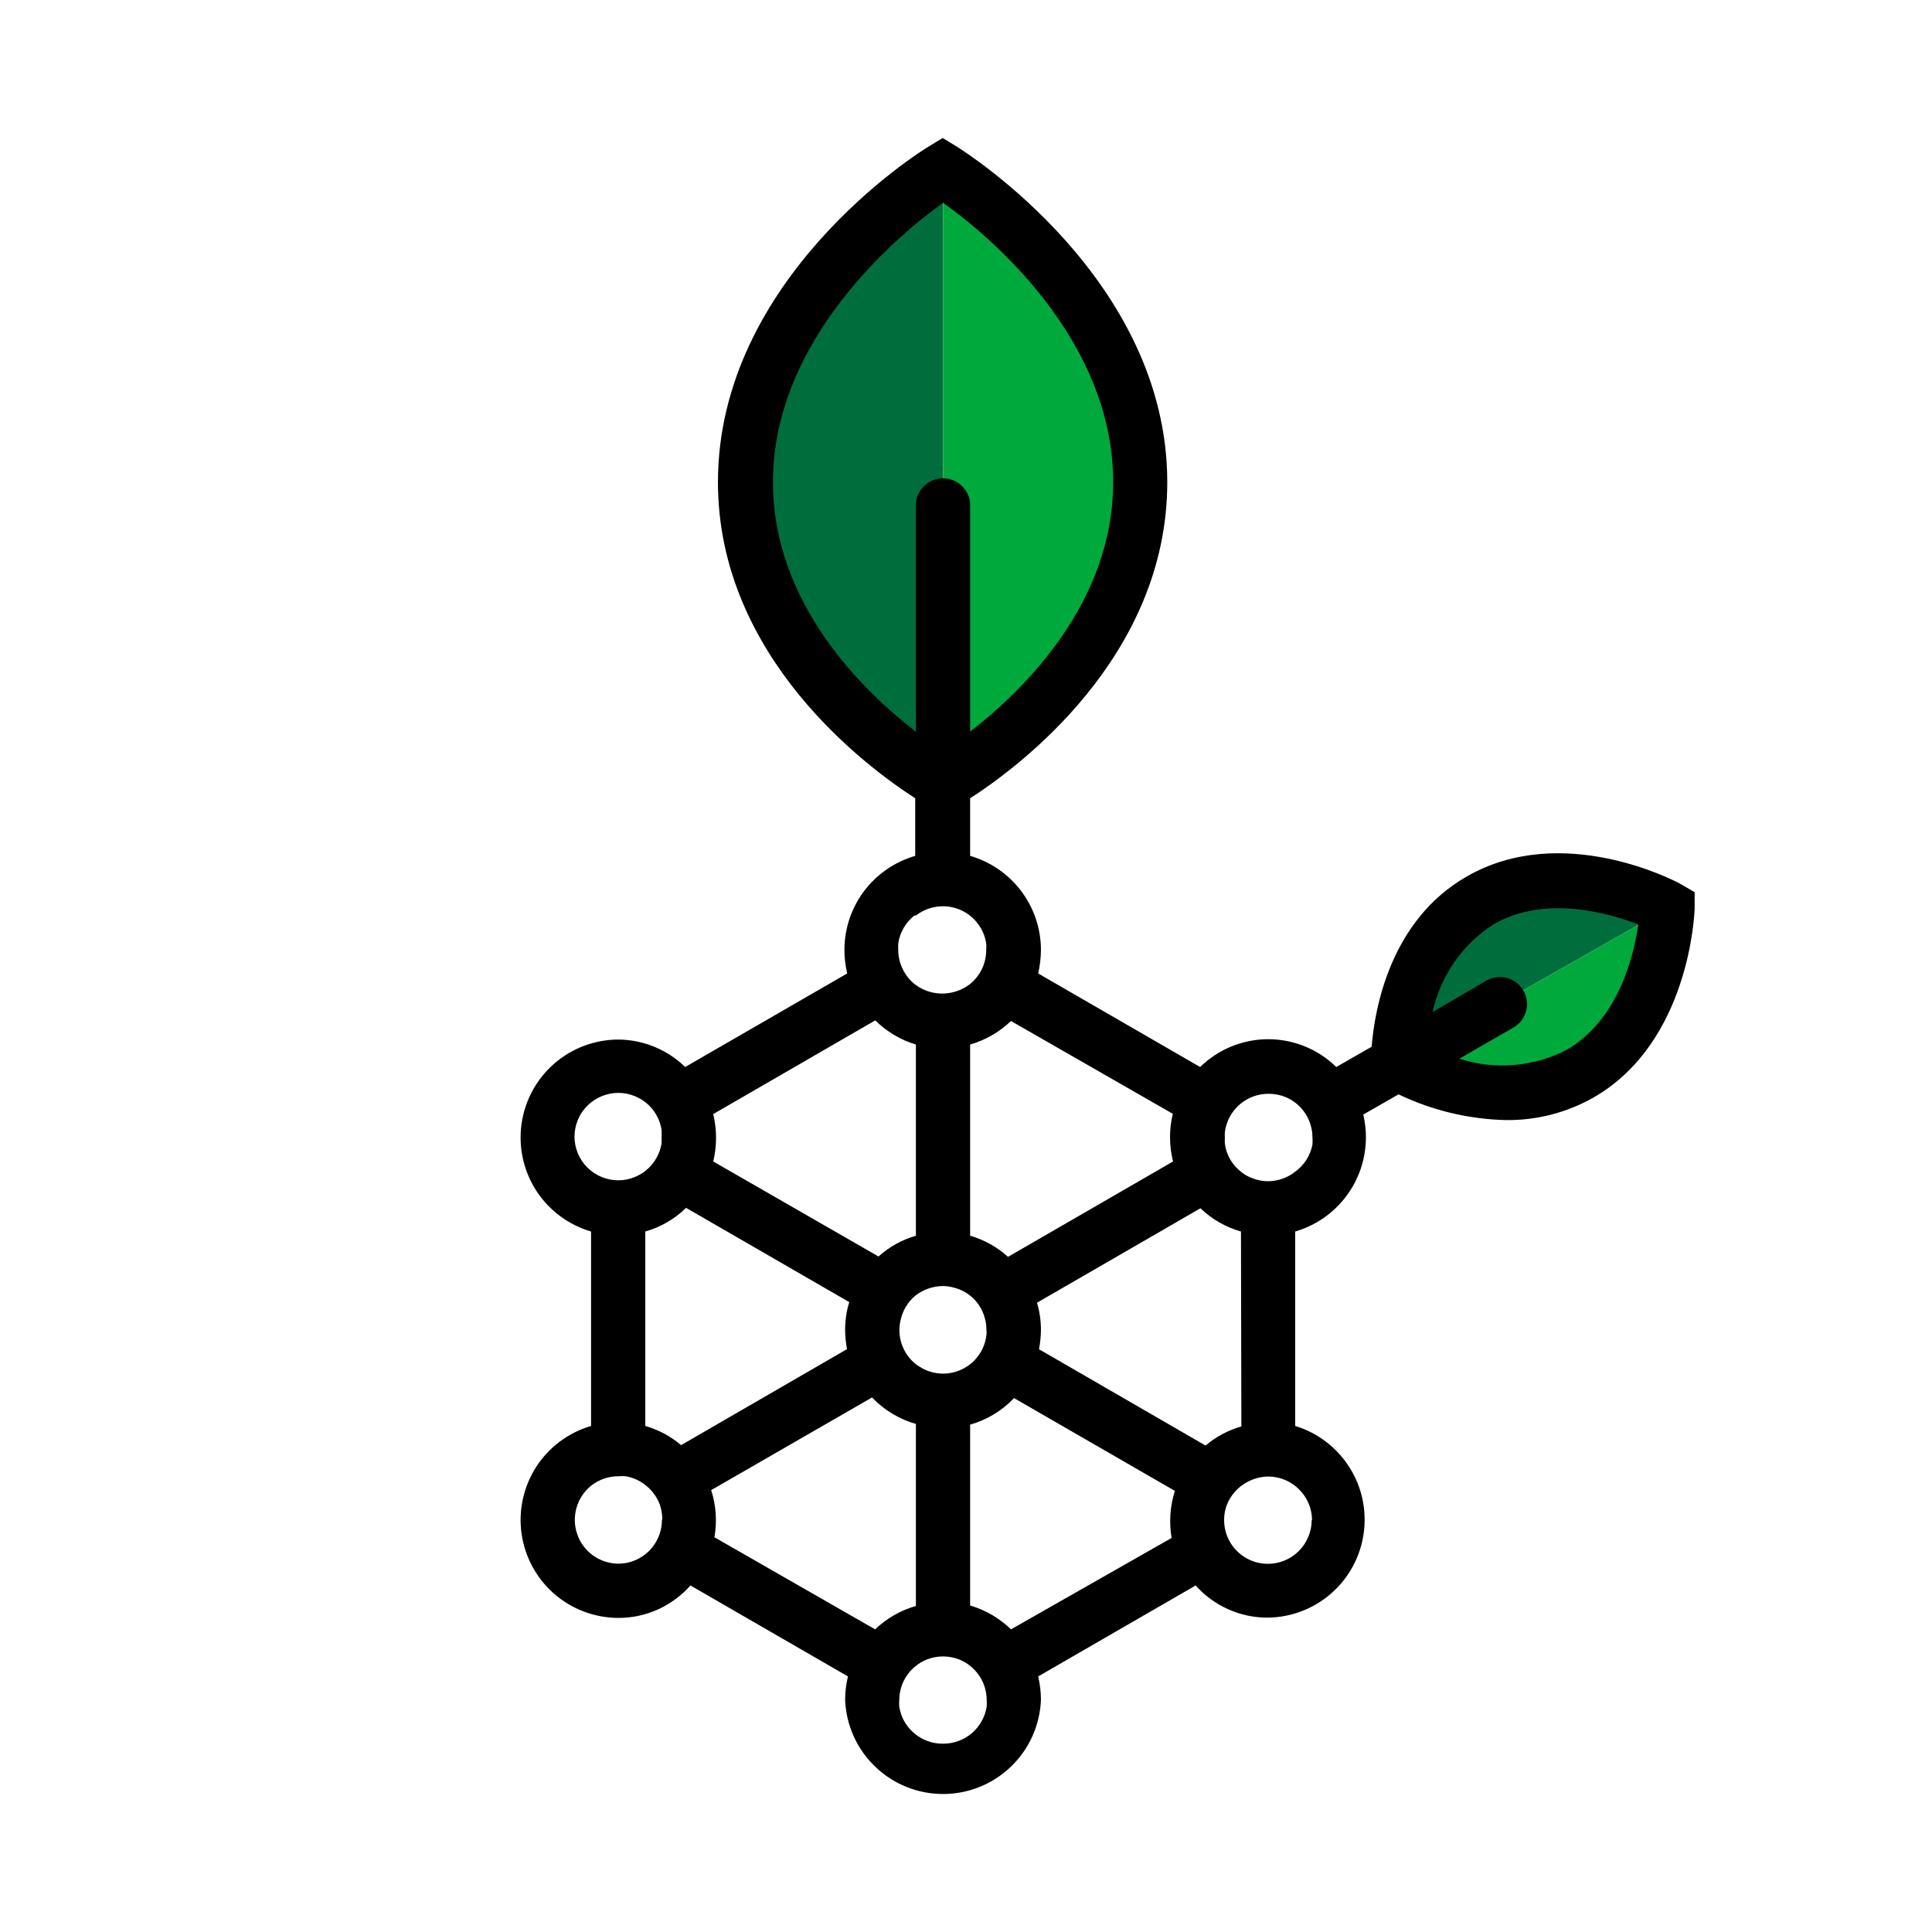 <svg width="28" height="28" viewBox="0 0 28 28" fill="none" xmlns="http://www.w3.org/2000/svg">
<path d="M13.668 11.264V2.517C13.668 2.517 10.837 3.926 10.837 6.925C10.837 9.923 13.668 11.264 13.668 11.264Z" fill="#006E3C"/>
<path d="M13.668 2.517C13.668 2.517 16.497 3.926 16.497 6.925C16.497 9.923 13.668 11.262 13.668 11.262V2.517Z" fill="#00A93C"/>
<path d="M20.273 15.377L24.162 13.167C24.162 13.167 22.818 12.264 21.485 13.019C20.153 13.773 20.273 15.373 20.273 15.373" fill="#006E3C"/>
<path d="M24.162 13.167C24.162 13.167 24.251 14.782 22.918 15.538C21.585 16.295 20.273 15.377 20.273 15.377L24.162 13.167Z" fill="#00A93C"/>
<path d="M24.348 12.807C24.28 12.769 22.638 11.904 21.254 12.705C20.144 13.341 19.921 14.633 19.879 15.17L19.366 15.464C19.103 15.206 18.749 15.061 18.38 15.061C18.011 15.061 17.657 15.206 17.393 15.464L15.046 14.108C15.072 13.996 15.085 13.882 15.086 13.767C15.086 13.459 14.985 13.16 14.8 12.914C14.616 12.669 14.356 12.49 14.06 12.404V11.569C14.745 11.129 16.917 9.531 16.917 6.988C16.917 4.045 13.999 2.212 13.874 2.129L13.662 2L13.45 2.129C13.325 2.203 10.405 4.036 10.405 6.988C10.405 9.531 12.579 11.129 13.264 11.569V12.404C12.968 12.49 12.708 12.669 12.523 12.914C12.338 13.16 12.238 13.459 12.238 13.767C12.238 13.882 12.252 13.996 12.278 14.108L9.93 15.464C9.67 15.211 9.323 15.068 8.96 15.066C8.619 15.067 8.289 15.191 8.032 15.415C7.775 15.639 7.607 15.948 7.559 16.286C7.511 16.624 7.587 16.968 7.771 17.255C7.956 17.541 8.238 17.752 8.566 17.848V20.666C8.238 20.762 7.956 20.973 7.771 21.259C7.587 21.546 7.511 21.89 7.559 22.228C7.607 22.566 7.775 22.875 8.032 23.099C8.289 23.323 8.619 23.447 8.96 23.448C9.158 23.449 9.353 23.407 9.534 23.326C9.714 23.244 9.875 23.126 10.007 22.978L12.289 24.296C12.262 24.407 12.249 24.521 12.248 24.635C12.263 25.002 12.418 25.349 12.683 25.603C12.947 25.858 13.3 26 13.667 26C14.034 26 14.387 25.858 14.652 25.603C14.916 25.349 15.072 25.002 15.086 24.635C15.086 24.521 15.072 24.407 15.046 24.296L17.328 22.978C17.459 23.125 17.621 23.243 17.801 23.323C17.982 23.404 18.177 23.445 18.375 23.444C18.713 23.44 19.04 23.315 19.294 23.092C19.549 22.868 19.716 22.561 19.763 22.225C19.811 21.89 19.738 21.548 19.555 21.262C19.373 20.976 19.095 20.765 18.771 20.666V17.848C19.066 17.762 19.325 17.583 19.51 17.337C19.695 17.092 19.795 16.793 19.796 16.485C19.796 16.373 19.783 16.262 19.758 16.153L20.269 15.86C20.756 16.094 21.288 16.221 21.828 16.233C22.274 16.238 22.713 16.124 23.1 15.903C24.484 15.104 24.556 13.25 24.56 13.174V12.93L24.348 12.807ZM18.771 16.981C18.659 17.07 18.52 17.119 18.377 17.119C18.3 17.119 18.225 17.105 18.154 17.077C18.093 17.056 18.037 17.024 17.987 16.983C17.858 16.884 17.773 16.738 17.752 16.577C17.749 16.546 17.749 16.516 17.752 16.485C17.749 16.459 17.749 16.432 17.752 16.405C17.772 16.251 17.848 16.11 17.965 16.008C18.082 15.906 18.232 15.851 18.387 15.852C18.472 15.852 18.556 15.868 18.635 15.901C18.75 15.95 18.847 16.031 18.916 16.135C18.984 16.239 19.021 16.361 19.021 16.485C19.024 16.52 19.024 16.555 19.021 16.589C18.99 16.747 18.901 16.887 18.771 16.981ZM19.01 22.029C19.01 22.197 18.943 22.359 18.824 22.478C18.705 22.598 18.543 22.664 18.375 22.664C18.258 22.664 18.143 22.632 18.044 22.571C17.952 22.515 17.875 22.435 17.822 22.34C17.769 22.246 17.741 22.139 17.741 22.031C17.74 22.025 17.74 22.02 17.741 22.014C17.742 21.947 17.754 21.881 17.777 21.819C17.819 21.706 17.893 21.608 17.989 21.535C18.101 21.449 18.238 21.401 18.379 21.399C18.547 21.399 18.709 21.466 18.828 21.586C18.948 21.705 19.015 21.866 19.015 22.035L19.01 22.029ZM17.991 20.673C17.8 20.727 17.623 20.822 17.472 20.95L15.058 19.554C15.076 19.462 15.085 19.368 15.086 19.274C15.086 19.141 15.067 19.008 15.029 18.88L17.398 17.511C17.563 17.67 17.764 17.785 17.985 17.848L17.991 20.673ZM13.668 25.271C13.516 25.273 13.367 25.22 13.251 25.121C13.134 25.023 13.056 24.886 13.033 24.735C13.03 24.703 13.03 24.671 13.033 24.639C13.033 24.513 13.071 24.39 13.141 24.286C13.212 24.181 13.312 24.1 13.429 24.052C13.582 23.991 13.753 23.991 13.906 24.052C14.022 24.1 14.122 24.181 14.192 24.286C14.262 24.39 14.3 24.514 14.3 24.639C14.302 24.671 14.302 24.703 14.3 24.735C14.276 24.884 14.2 25.019 14.086 25.118C13.971 25.216 13.825 25.27 13.675 25.271H13.668ZM12.282 19.549L9.871 20.944C9.72 20.815 9.543 20.721 9.352 20.666V17.848C9.575 17.785 9.778 17.667 9.943 17.505L12.308 18.871C12.268 19.001 12.248 19.136 12.248 19.272C12.249 19.367 12.258 19.462 12.276 19.556L12.282 19.549ZM9.593 22.029C9.593 22.137 9.565 22.244 9.512 22.338C9.459 22.433 9.383 22.512 9.29 22.569C9.191 22.63 9.076 22.662 8.96 22.662C8.829 22.661 8.702 22.619 8.595 22.543C8.489 22.467 8.409 22.36 8.366 22.236C8.323 22.113 8.319 21.979 8.355 21.853C8.39 21.727 8.464 21.615 8.566 21.533C8.678 21.444 8.817 21.395 8.96 21.395C8.996 21.392 9.033 21.392 9.07 21.395C9.172 21.413 9.268 21.456 9.35 21.52C9.446 21.593 9.519 21.691 9.562 21.804C9.584 21.868 9.596 21.934 9.598 22.001C9.599 22.007 9.599 22.012 9.598 22.018L9.593 22.029ZM8.326 16.475C8.326 16.306 8.393 16.145 8.512 16.025C8.632 15.906 8.793 15.839 8.962 15.839C9.042 15.839 9.121 15.854 9.195 15.884C9.299 15.925 9.39 15.992 9.459 16.08C9.528 16.167 9.573 16.271 9.589 16.382C9.589 16.411 9.589 16.441 9.589 16.473C9.589 16.505 9.589 16.534 9.589 16.564C9.565 16.725 9.48 16.87 9.352 16.971C9.304 17.008 9.251 17.038 9.195 17.06C9.121 17.09 9.042 17.106 8.962 17.106C8.793 17.106 8.632 17.039 8.512 16.92C8.393 16.801 8.326 16.639 8.326 16.471V16.475ZM13.274 13.269C13.361 13.201 13.465 13.156 13.575 13.141C13.685 13.125 13.797 13.138 13.9 13.179C14.003 13.22 14.093 13.287 14.162 13.374C14.231 13.461 14.277 13.564 14.293 13.674C14.296 13.705 14.296 13.736 14.293 13.767C14.293 13.863 14.272 13.957 14.231 14.043C14.189 14.129 14.129 14.205 14.054 14.265C14.005 14.302 13.952 14.332 13.895 14.354C13.79 14.395 13.677 14.409 13.565 14.393C13.454 14.378 13.348 14.334 13.259 14.265C13.184 14.205 13.123 14.13 13.082 14.043C13.04 13.957 13.018 13.863 13.018 13.767C13.016 13.736 13.016 13.705 13.018 13.674C13.041 13.514 13.125 13.369 13.251 13.269H13.274ZM14.3 19.299C14.296 19.391 14.273 19.48 14.232 19.562C14.19 19.643 14.132 19.715 14.06 19.772C14.031 19.794 14.001 19.814 13.969 19.831C13.877 19.881 13.773 19.907 13.668 19.908C13.565 19.907 13.463 19.882 13.372 19.834C13.338 19.815 13.306 19.794 13.274 19.772C13.201 19.714 13.142 19.641 13.101 19.558C13.06 19.475 13.037 19.384 13.035 19.291C13.034 19.285 13.034 19.278 13.035 19.272C13.035 19.217 13.043 19.162 13.058 19.109C13.091 18.977 13.165 18.86 13.27 18.774C13.383 18.688 13.521 18.64 13.664 18.638C13.719 18.639 13.774 18.646 13.827 18.662C13.934 18.689 14.031 18.744 14.11 18.821C14.188 18.899 14.244 18.996 14.272 19.102C14.289 19.157 14.296 19.215 14.296 19.272V19.297L14.3 19.299ZM16.997 16.142C16.97 16.255 16.956 16.37 16.957 16.485C16.957 16.603 16.972 16.72 17.001 16.833L14.609 18.215C14.452 18.073 14.264 17.968 14.06 17.909V15.138C14.282 15.074 14.485 14.957 14.652 14.797L16.997 16.142ZM11.202 6.988C11.202 4.903 13.041 3.386 13.668 2.939C14.304 3.39 16.133 4.895 16.133 6.988C16.133 8.734 14.84 9.999 14.06 10.603V7.297C14.053 7.198 14.008 7.105 13.935 7.038C13.863 6.97 13.767 6.932 13.667 6.932C13.568 6.932 13.472 6.97 13.399 7.038C13.326 7.105 13.281 7.198 13.274 7.297V10.605C12.492 10.001 11.202 8.738 11.202 6.988ZM12.685 14.788C12.85 14.951 13.052 15.072 13.274 15.138V17.909C13.073 17.967 12.887 18.07 12.732 18.21L10.337 16.833C10.391 16.607 10.391 16.372 10.337 16.146L12.685 14.788ZM10.354 22.279C10.394 22.051 10.378 21.817 10.307 21.596L12.638 20.253C12.812 20.435 13.032 20.568 13.274 20.637V23.275C13.053 23.338 12.85 23.454 12.683 23.614L10.354 22.279ZM14.652 23.614C14.486 23.452 14.283 23.334 14.06 23.268V20.647C14.303 20.578 14.523 20.445 14.696 20.262L17.027 21.607C16.957 21.828 16.941 22.061 16.98 22.289L14.652 23.614ZM22.704 15.216C22.466 15.339 22.206 15.413 21.94 15.435C21.673 15.457 21.405 15.426 21.15 15.343L21.934 14.892C22.025 14.84 22.09 14.754 22.117 14.654C22.145 14.553 22.131 14.446 22.078 14.356C22.027 14.266 21.941 14.2 21.84 14.173C21.74 14.146 21.633 14.16 21.542 14.212L20.763 14.667C20.819 14.408 20.926 14.162 21.078 13.943C21.229 13.725 21.422 13.539 21.646 13.396C22.396 12.962 23.32 13.237 23.744 13.396C23.68 13.847 23.458 14.782 22.704 15.216Z" fill="black"/>
</svg>
